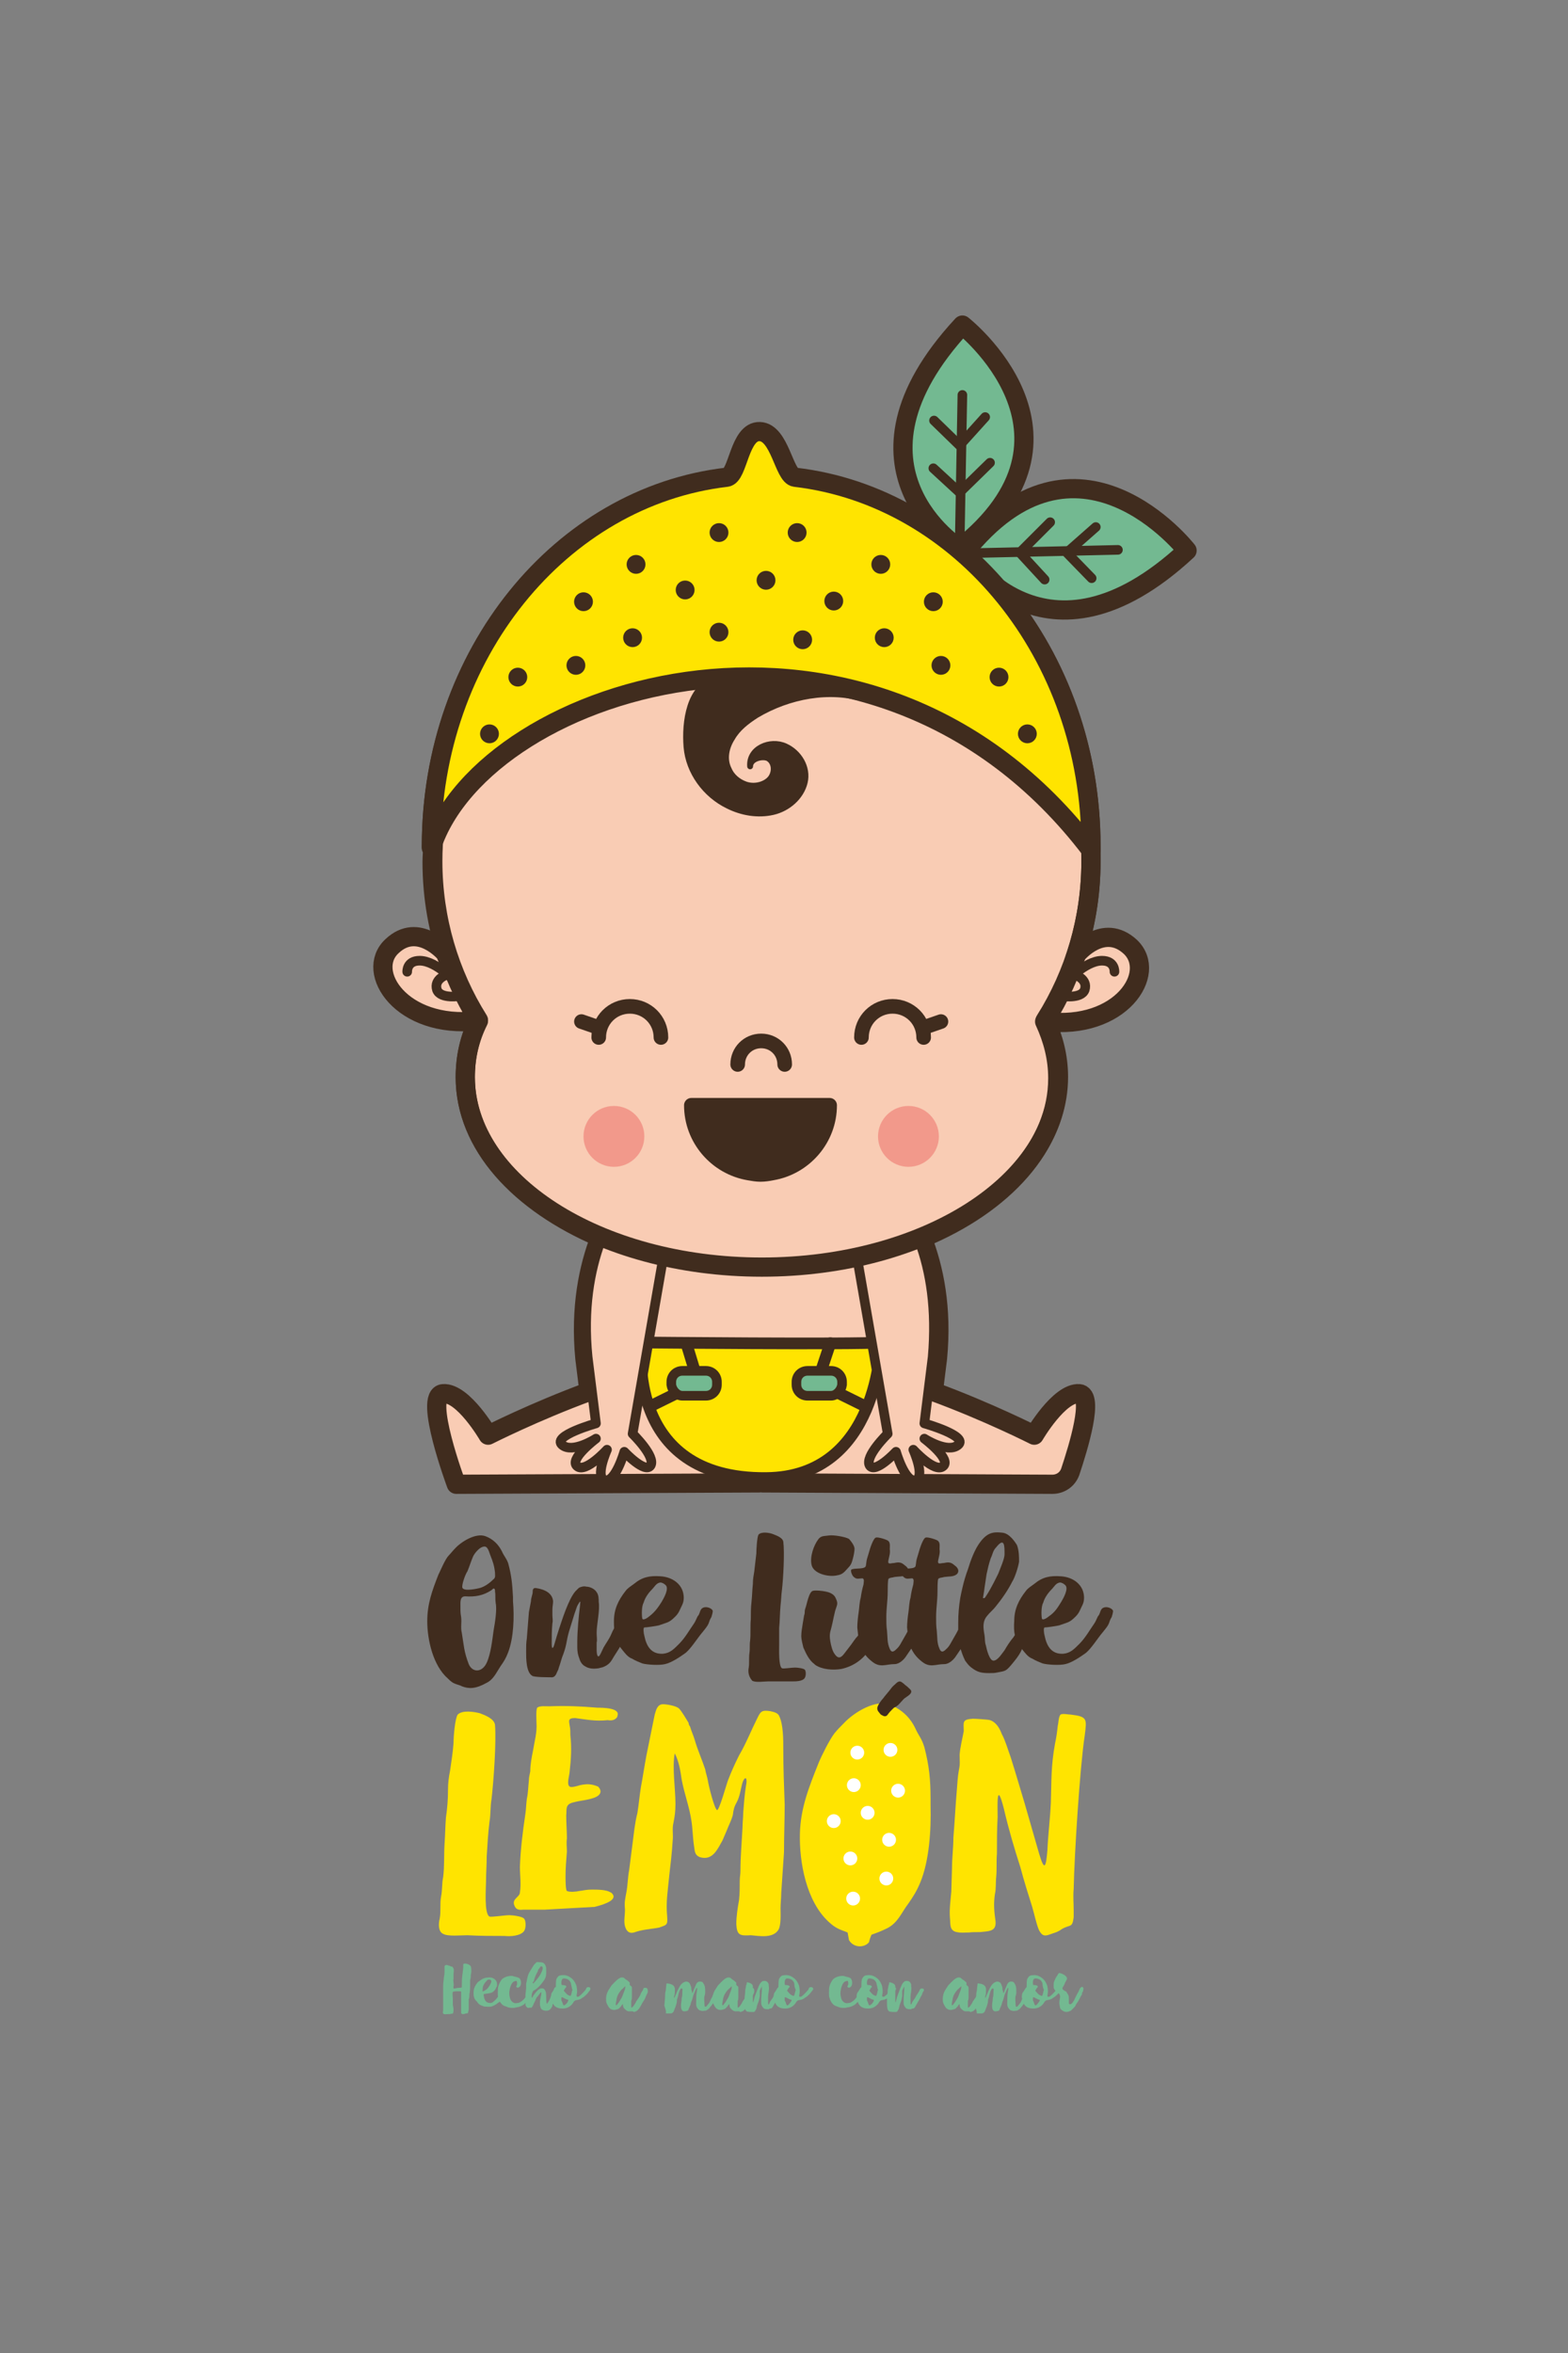 <?xml version="1.0" encoding="utf-8"?>
<!-- Generator: Adobe Illustrator 22.0.0, SVG Export Plug-In . SVG Version: 6.00 Build 0)  -->
<svg version="1.1" id="Capa_1" xmlns="http://www.w3.org/2000/svg" xmlns:xlink="http://www.w3.org/1999/xlink" x="0px" y="0px"
	 viewBox="0 0 226.8 340.2" style="enable-background:new 0 0 226.8 340.2;" xml:space="preserve">
<rect x="0" y="0" width="226.8" height="340.2" fill="#808080" stroke="none"/>
<style type="text/css">
	.st0{fill:#F9CCB4;stroke:#402C1E;stroke-width:2.779;stroke-linecap:round;stroke-linejoin:round;stroke-miterlimit:10;}
	.st1{fill:none;stroke:#402C1E;stroke-width:1.389;stroke-linecap:round;stroke-linejoin:round;stroke-miterlimit:10;}
	.st2{fill:#73B991;stroke:#402C1E;stroke-width:2.779;stroke-linecap:round;stroke-linejoin:round;stroke-miterlimit:10;}
	.st3{fill:#FFE400;stroke:#402C1E;stroke-width:1.691;stroke-linecap:round;stroke-linejoin:round;stroke-miterlimit:10;}
	.st4{fill:none;stroke:#402C1E;stroke-width:1.691;stroke-linecap:round;stroke-linejoin:round;stroke-miterlimit:10;}
	.st5{fill:#73B991;stroke:#402C1E;stroke-width:1.389;stroke-linecap:round;stroke-linejoin:round;stroke-miterlimit:10;}
	.st6{fill:#F9CCB4;stroke:#402C1E;stroke-width:1.389;stroke-linecap:round;stroke-linejoin:round;stroke-miterlimit:10;}
	.st7{fill:none;stroke:#402C1E;stroke-width:2.779;stroke-linecap:round;stroke-linejoin:round;stroke-miterlimit:10;}
	.st8{fill:#402C1E;stroke:#402C1E;stroke-width:0.847;stroke-linecap:round;stroke-linejoin:round;stroke-miterlimit:10;}
	.st9{fill:#FFE400;stroke:#402C1E;stroke-width:2.779;stroke-linecap:round;stroke-linejoin:round;stroke-miterlimit:10;}
	.st10{fill:#F2998B;}
	.st11{fill:none;stroke:#402C1E;stroke-width:2.114;stroke-linecap:round;stroke-linejoin:round;stroke-miterlimit:10;}
	.st12{fill:#402C1E;stroke:#402C1E;stroke-width:1.327;stroke-linecap:round;stroke-linejoin:round;stroke-miterlimit:10;}
	.st13{fill:#73B991;}
	.st14{fill:#402C1E;}
	.st15{fill:#FFE400;}
	.st16{fill:#FFFFFF;}
	.st17{fill:#402C1E;stroke:#402C1E;stroke-width:2.114;stroke-linecap:round;stroke-linejoin:round;stroke-miterlimit:10;}
</style>
<g>
	<path id="XMLID_16512_" class="st0" d="M139.4,80c0,0,0.1,0.1,0.2,0.3c-6.9-6.1-15.4-10.1-24.6-11.2c-1.6-0.2-2.2-6.5-5.1-6.6
		c-3-0.1-3.1,6.4-4.8,6.6c-24,2.8-42.7,25.6-42.7,53.3c0,0.1,0,0.1,0,0.2c0.1-0.2,0.1-0.3,0.2-0.5c0,0.8-0.1,1.7-0.1,2.5
		c0,5.2,0.9,10.2,2.6,14.8l-0.7-1.6c0,0-3.9-4.6-7.7-1c-4,3.7,1.4,12,12.3,10.8l-0.8-1.7c0.3,0.6,0.7,1.1,1,1.7
		c-1.3,2.6-1.9,5.3-1.9,8.2c0,9.7,7.8,18.1,19.5,23.1c-1.7,4.4-2.9,10.2-2.2,17.5l0.6,4.8c-7.9,2.9-14.6,6.3-14.6,6.3
		s-3.6-6.2-6.5-6c-2.9,0.2,1.9,13.1,1.9,13.1l43.8-0.2c0,0,0.1-0.2,0.1-0.6c0.1,0,0.2,0,0.3,0c0.1,0.3,0.1,0.6,0.1,0.6l41.9,0.2
		c1.2,0,2.2-0.7,2.6-1.8c1.2-3.6,3.5-11.1,1.3-11.3c-2.9-0.2-6.5,6-6.5,6s-6.7-3.4-14.6-6.3l0.6-4.8c0.7-7.3-0.5-13-2.2-17.4
		c11.8-4.9,19.6-13.4,19.6-23.1c0-2.9-0.7-5.6-1.9-8.2c0.2-0.3,0.3-0.5,0.5-0.8l-0.4,0.8c10.9,1.3,16.3-7,12.3-10.8
		c-3.9-3.6-7.7,1-7.7,1l-0.3,0.6c1.5-4.4,2.3-9.1,2.3-13.9c0-0.5,0-1.1,0-1.6c0,0,0,0,0,0c0-0.2,0-0.4,0-0.6
		c0-14.6-5.2-27.8-13.6-37.5L139.4,80z"/>
	<path id="XMLID_16510_" class="st0" d="M92.7,197.3c0,0.4,0,0.8,0.1,1.2c-0.1,0-0.2,0.1-0.3,0.1L92.7,197.3z"/>
	<path id="XMLID_16509_" class="st0" d="M127,198.3c0.1-0.7,0.2-1.4,0.3-2l0.4,2.2C127.4,198.5,127.2,198.4,127,198.3z"/>
	<g id="XMLID_16505_">
		<path id="XMLID_16507_" class="st1" d="M110.4,214.2l41.9,0.2c1.2,0,2.2-0.7,2.6-1.8c1.2-3.6,3.5-11.1,1.3-11.3
			c-2.9-0.2-6.5,6-6.5,6s-21.3-10.8-32.5-10.5C105.9,197,110.4,214.2,110.4,214.2z"/>
		<path id="XMLID_16506_" class="st1" d="M109.8,214.2L66,214.5c0,0-4.8-12.9-1.9-13.1c2.9-0.2,6.5,6,6.5,6s21.3-10.8,32.5-10.5
			C114.3,197,109.8,214.2,109.8,214.2z"/>
	</g>
	<path id="XMLID_16504_" class="st1" d="M110.1,197.6"/>
	<g id="XMLID_16489_">
		<g id="XMLID_16497_">
			<path id="XMLID_16503_" class="st2" d="M139.4,80c0,0,11.7,18.7,32.3-0.4C171.7,79.6,155.8,59.2,139.4,80z"/>
			<g id="XMLID_16498_">
				<line id="XMLID_16502_" class="st1" x1="139.4" y1="80" x2="161.7" y2="79.5"/>
				<g id="XMLID_16500_">
					<polyline id="XMLID_16501_" class="st1" points="158.5,76.2 154.3,79.9 157.9,83.6 					"/>
				</g>
				<polyline id="XMLID_16499_" class="st1" points="151.9,75.5 147.5,79.9 151.1,83.8 				"/>
			</g>
		</g>
		<g id="XMLID_16490_">
			<path id="XMLID_16496_" class="st2" d="M138.8,79.3c0,0-18.7-11.7,0.4-32.3C139.2,47,159.5,62.9,138.8,79.3z"/>
			<g id="XMLID_16491_">
				<line id="XMLID_16495_" class="st1" x1="138.8" y1="79.3" x2="139.2" y2="57.1"/>
				<g id="XMLID_16493_">
					<polyline id="XMLID_16494_" class="st1" points="142.5,60.3 138.8,64.4 135.1,60.8 					"/>
				</g>
				<polyline id="XMLID_16492_" class="st1" points="143.2,66.9 138.8,71.2 135,67.7 				"/>
			</g>
		</g>
	</g>
	<g id="XMLID_16478_">
		<g id="XMLID_16486_">
			<g id="XMLID_16487_">
				<path id="XMLID_16488_" class="st3" d="M92.8,194.1c0,0,30.9,0.3,34.6,0c0,0-0.2,19.5-16.6,19.6
					C90.2,213.9,92.8,194.1,92.8,194.1z"/>
			</g>
		</g>
		<g id="XMLID_16484_">
			<polyline id="XMLID_16485_" class="st1" points="99.3,194.3 101,199.9 94.3,203.2 			"/>
		</g>
		<g id="XMLID_16482_">
			<polyline id="XMLID_16483_" class="st4" points="99.3,194.3 101,199.9 94.3,203.2 			"/>
		</g>
		<polyline id="XMLID_16481_" class="st4" points="120.1,194.2 118.2,199.9 124.9,203.2 		"/>
		<path id="XMLID_16480_" class="st5" d="M120.2,201.8h-3.4c-0.9,0-1.6-0.7-1.6-1.6v-0.4c0-0.9,0.7-1.6,1.6-1.6h3.4
			c0.9,0,1.6,0.7,1.6,1.6v0.4C121.7,201,121,201.8,120.2,201.8z"/>
		<path id="XMLID_16479_" class="st5" d="M98.7,201.8h3.4c0.9,0,1.6-0.7,1.6-1.6v-0.4c0-0.9-0.7-1.6-1.6-1.6h-3.4
			c-0.9,0-1.6,0.7-1.6,1.6v0.4C97.2,201,97.9,201.8,98.7,201.8z"/>
	</g>
	<g id="XMLID_16473_">
		<g id="XMLID_16476_">
			<path id="XMLID_16477_" class="st6" d="M133,179.5c1.6,4.3,2.5,9.8,1.9,16.7l-1.2,9.6c0,0,6.4,1.8,4.9,3.1
				c-1.5,1.3-4.9-0.9-4.9-0.9s4,3,2.7,4c-1.2,1-4.3-2.4-4.3-2.4s1.8,4,0.3,4.4c-1.5,0.4-2.8-4.1-2.8-4.1s-3,3.2-3.8,2
				c-0.8-1.3,2.6-4.6,2.6-4.6l-4.4-25.3"/>
		</g>
		<g id="XMLID_16474_">
			<path id="XMLID_16475_" class="st6" d="M86.9,179.4c-1.6,4.3-2.6,9.9-1.9,16.8l1.2,9.6c0,0-6.4,1.8-4.9,3.1
				c1.5,1.3,4.9-0.9,4.9-0.9s-4,3-2.7,4c1.2,1,4.3-2.4,4.3-2.4s-1.8,4-0.3,4.4c1.5,0.4,2.8-4.1,2.8-4.1s3,3.2,3.8,2
				c0.8-1.3-2.6-4.6-2.6-4.6l4.4-25.3"/>
		</g>
	</g>
	<path id="XMLID_16472_" class="st7" d="M157.8,124.5c0-24.9-21.3-45.2-47.6-45.2s-47.6,20.2-47.6,45.2c0,8.4,2.4,16.3,6.6,23
		c-1.3,2.6-1.9,5.3-1.9,8.2c0,15.2,19.2,27.5,42.9,27.5s42.9-12.3,42.9-27.5c0-2.9-0.7-5.6-1.9-8.2
		C155.4,140.8,157.8,132.9,157.8,124.5z"/>
	<path id="XMLID_16471_" class="st8" d="M103.4,98.3c-3.7,0.9-4.4,6.1-4.1,9.7s2.7,6.9,6,8.5c2,1,4.3,1.4,6.5,0.9s4.1-2.2,4.6-4.3
		s-0.8-4.3-2.8-5.2c-2.2-1-5.3,0.3-5.1,2.9c0-1.2,2-1.6,2.7-1.1c1,0.7,0.9,2.3,0,3.1s-2.3,1-3.4,0.6c-1.1-0.4-2-1.2-2.4-2.2
		c-0.7-1.4-0.4-3.1,0.5-4.5c0.8-1.4,2.1-2.4,3.5-3.3c4.7-2.8,10.6-3.9,15.7-2.3C125.2,101.2,119.2,94.4,103.4,98.3z"/>
	<g id="XMLID_16469_">
		<path id="XMLID_16470_" class="st9" d="M157.8,122.9c0-0.2,0-0.4,0-0.6c0-27.7-18.8-50.5-42.8-53.3c-1.6-0.2-2.2-6.5-5.1-6.6
			c-3-0.1-3.1,6.4-4.8,6.6c-24,2.8-42.7,25.6-42.7,53.3c0,0.1,0,0.1,0,0.2C70.1,98.9,126.2,81.4,157.8,122.9z"/>
	</g>
	<g id="XMLID_16466_">
		<path id="XMLID_16468_" class="st1" d="M58.9,140.5c0,0-0.1-1.6,1.8-1.6c2.5,0,5.4,3.3,5.4,3.3"/>
		<path id="XMLID_16467_" class="st1" d="M64.7,140.9c0,0-2,0.6-1.5,2.2c0.5,1.4,3.4,0.9,3.4,0.9"/>
	</g>
	<g id="XMLID_16463_">
		<path id="XMLID_16465_" class="st1" d="M161.2,140.5c0,0,0.1-1.6-1.8-1.6c-2.5,0-5.4,3.3-5.4,3.3"/>
		<path id="XMLID_16464_" class="st1" d="M155.4,140.9c0,0,2,0.6,1.5,2.2c-0.5,1.4-3.4,0.9-3.4,0.9"/>
	</g>
	<g id="XMLID_16460_">
		<circle id="XMLID_16462_" class="st10" cx="131.4" cy="164.3" r="4.4"/>
		<circle id="XMLID_16461_" class="st10" cx="88.8" cy="164.3" r="4.4"/>
	</g>
	<path id="XMLID_16459_" class="st11" d="M86.6,150c0-2.5,2-4.5,4.5-4.5s4.5,2,4.5,4.5"/>
	<g id="XMLID_16457_">
		<line id="XMLID_16458_" class="st11" x1="86.7" y1="148.6" x2="84.1" y2="147.7"/>
	</g>
	<path id="XMLID_16456_" class="st11" d="M133.6,150c0-2.5-2-4.5-4.5-4.5c-2.5,0-4.5,2-4.5,4.5"/>
	<g id="XMLID_16454_">
		<line id="XMLID_16455_" class="st11" x1="133.5" y1="148.6" x2="136.1" y2="147.7"/>
	</g>
	<path id="XMLID_16453_" class="st11" d="M106.7,153.9c0-1.9,1.5-3.4,3.4-3.4s3.4,1.5,3.4,3.4"/>
	<g>
		<circle id="XMLID_16452_" class="st12" cx="110.8" cy="83.9" r="0.7"/>
		<g id="XMLID_16442_">
			<circle id="XMLID_16451_" class="st12" cx="115.3" cy="77" r="0.7"/>
			<circle id="XMLID_16450_" class="st12" cx="120.6" cy="86.9" r="0.7"/>
			<circle id="XMLID_16449_" class="st12" cx="116.1" cy="92.5" r="0.7"/>
			<circle id="XMLID_16448_" class="st12" cx="127.4" cy="81.6" r="0.7"/>
			<circle id="XMLID_16447_" class="st12" cx="135" cy="87" r="0.7"/>
			<circle id="XMLID_16446_" class="st12" cx="136.1" cy="96.2" r="0.7"/>
			<circle id="XMLID_16445_" class="st12" cx="144.5" cy="97.9" r="0.7"/>
			<circle id="XMLID_16444_" class="st12" cx="148.6" cy="106.1" r="0.7"/>
			<circle id="XMLID_16443_" class="st12" cx="127.9" cy="92.2" r="0.7"/>
		</g>
		<g id="XMLID_16390_">
			<circle id="XMLID_16441_" class="st12" cx="104" cy="77" r="0.7"/>
			<circle id="XMLID_16440_" class="st12" cx="99.1" cy="85.3" r="0.7"/>
			<circle id="XMLID_16404_" class="st12" cx="104" cy="91.4" r="0.7"/>
			<circle id="XMLID_16402_" class="st12" cx="92" cy="81.6" r="0.7"/>
			<circle id="XMLID_16395_" class="st12" cx="84.4" cy="87" r="0.7"/>
			<circle id="XMLID_16394_" class="st12" cx="83.3" cy="96.2" r="0.7"/>
			<circle id="XMLID_16393_" class="st12" cx="74.9" cy="97.9" r="0.7"/>
			<circle id="XMLID_16392_" class="st12" cx="70.8" cy="106.1" r="0.7"/>
			<circle id="XMLID_16391_" class="st12" cx="91.5" cy="92.2" r="0.7"/>
		</g>
	</g>
	<g>
		<g>
			<path class="st13" d="M66.7,291c0-0.1,0-0.3,0-0.5c0-0.2,0-0.5,0-0.7c0-0.3,0-0.6,0-1c0-0.1,0-0.7,0-0.8c0-0.1-0.1-0.1-0.2-0.1
				c-0.1,0-0.3,0-0.4,0c-0.1,0-0.5,0-0.6,0.1c-0.1,0.1,0,0.8,0,1l0,0.8c0,0.2,0.1,0.5,0.1,0.7c0,0.1,0,0.5-0.1,0.6
				c-0.1,0.1-0.2,0-0.4,0.1c-0.1,0-0.1,0-0.3,0c-0.2,0-0.6,0.1-0.7-0.1c-0.1-0.1,0-0.3,0-0.5c0-0.2,0-0.4,0-0.6c0-0.3,0-0.6,0-1
				c0-0.3,0-0.5,0-0.8c0-0.4,0-0.8,0-1.1c0-0.5,0.1-0.8,0.1-1.2c0.1-0.4,0.1-0.7,0.1-1.1c0-0.4-0.1-0.7,0.3-0.7
				c0.2,0,0.2,0.1,0.4,0.1l0.2,0.1c0.2,0.1,0.2-0.1,0.4,0.3c0.1,0.3,0,0.5,0,0.9c0,0.2,0,0.3,0,0.6c-0.1,0.4,0.1,0.7,0,1.1
				c0,0.1-0.1,0.3,0.1,0.3c0.2,0,0.4-0.1,0.7-0.1h0c0.1,0,0.4,0,0.4-0.1l0,0c0-0.1,0-0.2,0-0.3c0-0.5,0-1,0.1-1.6l0.1-0.9
				c0-0.1,0-0.3,0-0.4c0-0.2,0.1-0.2,0.3-0.2c0.3,0,0.7,0.2,0.8,0.4c0.1,0.3,0.1,0.9,0,1.2c0,0.3,0,0.5-0.1,0.8c0,0.2,0,0.4,0,0.6
				c0,0.5,0,1-0.1,1.4c0,0.3,0,0.5-0.1,0.8c0,0.2,0,0.4,0,0.6c0,0.2,0,0.3,0,0.5c0,0.1,0,0.2,0,0.3c0,0.1-0.1,0.4-0.1,0.5
				c0,0.1-0.2,0.1-0.3,0.1C67.2,291.2,66.7,291.3,66.7,291z"/>
			<path class="st13" d="M68.5,288.1c0-0.6,0.2-1,0.6-1.5c0.1-0.1,0.3-0.2,0.4-0.3c0.4-0.3,0.8-0.4,1.3-0.4c0.6,0,1.1,0.4,1.1,1
				c0,0.2,0,0.3-0.1,0.4c-0.1,0.2-0.1,0.3-0.3,0.5c-0.3,0.3-0.3,0.3-0.8,0.4c-0.1,0-0.6,0.1-0.7,0.1c-0.1,0,0,0.3,0,0.4
				c0.1,0.5,0.3,0.9,0.9,0.9c0.3,0,0.5-0.2,0.8-0.5c0.3-0.3,0.5-0.7,0.7-1c0.1-0.1,0.1-0.2,0.2-0.3c0.1-0.1,0.1-0.2,0.2-0.3
				c0.1-0.2,0.5-0.1,0.6,0.1c0,0.1,0,0.2-0.1,0.3c-0.1,0.1-0.1,0.2-0.1,0.3c-0.1,0.2-0.2,0.3-0.3,0.4c-0.2,0.3-0.6,0.9-0.9,1
				c-0.2,0.2-0.6,0.4-0.9,0.5c-0.3,0.1-0.9,0-1.1,0c-0.2-0.1-0.3-0.1-0.5-0.2c-0.2-0.1-0.4-0.3-0.5-0.5
				C68.5,289,68.5,288.5,68.5,288.1z M70.8,287.1c0.1-0.2,0.4-0.6,0.2-0.8c-0.1-0.1-0.2-0.1-0.3-0.1c-0.2,0-0.3,0.2-0.4,0.3
				c-0.2,0.2-0.3,0.4-0.4,0.6c-0.1,0.2-0.1,0.6-0.1,0.8c0,0.1,0.3-0.1,0.3-0.1C70.5,287.6,70.6,287.4,70.8,287.1z"/>
			<path class="st13" d="M76.7,287.6c0.1-0.2,0.2-0.4,0.4-0.3c0.2,0.1,0.2,0.2,0.1,0.3c-0.1,0.2-0.1,0.3-0.2,0.5
				c-0.1,0.2-0.1,0.4-0.3,0.6c-0.2,0.4-0.3,0.5-0.6,0.8c-0.1,0.1-0.2,0.2-0.3,0.3c-0.3,0.2-0.5,0.3-0.9,0.4c-0.2,0-0.4,0.1-0.6,0.1
				h-0.1c-0.4,0-0.6,0-1-0.2c-0.1,0-0.2-0.1-0.3-0.1c-0.4-0.2-0.7-0.7-0.8-1.1c-0.1-0.2-0.1-0.5-0.1-0.7c0-0.4,0-0.8,0.1-1.1
				c0.1-0.3,0.2-0.5,0.4-0.8c0.3-0.5,1.3-0.7,1.7-0.6c0.2,0.1,0.4,0.1,0.7,0.2c0.3,0.1,0.3,0.2,0.4,0.4c0.1,0.3,0.1,0.8-0.2,1
				c-0.1,0.1-0.3,0.1-0.4,0c-0.1-0.1,0.1-0.3,0.1-0.4c0-0.1,0-0.5-0.1-0.5c-0.2,0-0.5,0.1-0.6,0.3c-0.2,0.2-0.4,0.9-0.4,1.1
				c-0.1,0.3,0,1.1,0.2,1.4c0.2,0.3,0.5,0.5,0.9,0.4c0.3,0,0.4-0.1,0.7-0.3c0.4-0.3,0.6-0.7,0.9-1C76.5,288.1,76.6,287.9,76.7,287.6
				z"/>
			<path class="st13" d="M80.6,288.6c0,0.1-0.1,0.3-0.2,0.4c-0.1,0.2-0.2,0.3-0.3,0.5c-0.1,0.2-0.2,0.3-0.2,0.5
				c-0.2,0.5-0.5,0.8-1.1,0.7c-0.5-0.1-0.6-0.3-0.7-0.8c0-0.2,0-0.3,0-0.5c0-0.3,0.2-0.9,0.2-1.2c0.1-0.5-0.4,0.3-0.5,0.4
				c-0.2,0.2-0.3,0.4-0.4,0.7l-0.2,0.4c-0.1,0.2-0.1,0.3-0.2,0.4c-0.1,0.3-0.2,0.1-0.5,0.2c-0.2,0-0.2,0-0.3-0.1
				c-0.1-0.1-0.2-0.2-0.2-0.4c0-0.2,0-0.3,0-0.5c0-0.3,0-0.5,0-0.8c0-0.2,0.1-0.9,0.1-1c0-0.3,0-0.4,0-0.7c0.1-0.3,0.1-0.6,0.2-0.9
				c0.1-0.6,0.5-1.1,0.8-1.6c0.1-0.2,0.2-0.3,0.4-0.5c0.2-0.2,0.3-0.1,0.5-0.1c0.3,0,0.6,0,0.8,0.3c0.1,0.1,0.2,0.4,0.2,0.6
				c0,0.4,0.1,1.2-0.3,1.7c-0.4,0.6-1,1.3-1.7,1.6c-0.1,0-0.1,0.5-0.1,0.8c0,0.3,0.2,0,0.2-0.1c0.2-0.3,0.7-1,1.1-1.1
				c0.4-0.1,0.6,0.1,0.7,0.4c0.1,0.2,0.1,0.5,0.1,0.7c0,0.1,0,1,0.1,1.1c0.1,0,0.2-0.3,0.3-0.4c0.1-0.2,0.2-0.4,0.3-0.7
				c0.1-0.3,0.3-0.5,0.4-0.9c0-0.1,0.1-0.4,0.3-0.4h0l0,0c0.2,0,0.1,0.1,0.2,0.3C80.8,287.9,80.7,288.4,80.6,288.6z M77.1,286.7
				c0,0.1,0.1,0.1,0.1,0c0.3-0.3,0.8-0.9,1-1.3c0.1-0.2,0.3-0.6,0.3-0.8c0-0.1,0-0.3-0.2-0.3c-0.2,0-0.2,0.2-0.3,0.3
				c-0.1,0.1-0.2,0.2-0.2,0.4c-0.3,0.5-0.5,1-0.6,1.5C77.1,286.5,77,286.6,77.1,286.7z"/>
			<path class="st13" d="M85.3,287.8c-0.1,0.1-0.3,0.4-0.4,0.5c-0.1,0.1-0.4,0.4-0.6,0.5c-0.4,0.3-0.5,0.3-1,0.4
				c-0.1,0-0.2,0.1-0.3,0.2c-0.3,0.6-0.9,1-1.6,1c-0.5,0-0.9-0.1-1.2-0.4c-0.3-0.3-0.4-0.8-0.5-1.2c0-0.2,0-0.6,0.2-0.8
				c0.1-0.1,0.1-0.2,0.2-0.3c0.1-0.2,0.1-0.2,0.2-0.3c0.1-0.1,0.1-0.1,0.1-0.2l0-0.2c0-0.2,0-0.7,0.1-0.9c0.1-0.2,0.3-0.5,0.6-0.5
				c0.5-0.1,1,0,1.4,0.3c0.5,0.3,0.8,0.9,0.9,1.3c0.1,0.6,0.1,0.8,0,1.3c0,0.1,0,0.2,0.1,0.2c0.1,0,0.2,0,0.3-0.1
				c0.3-0.2,0.7-0.7,0.9-0.9c0.1-0.2,0.1-0.4,0.4-0.4c0.2,0,0.3,0.1,0.3,0.2C85.4,287.5,85.4,287.7,85.3,287.8z M82.6,286.9
				c0-0.2-0.1-0.4-0.3-0.6c-0.2-0.2-0.9-0.4-1-0.1c-0.1,0.2-0.1,0.3-0.1,0.5c0,0.1,0,0.3,0.1,0.3c0.1,0,0.7,0,0.6,0.3
				c0,0-0.1,0.1-0.1,0.1c-0.1,0.1-0.1,0.2-0.2,0.3c-0.1,0.1,0,0.2,0.1,0.3c0.2,0.2,0.3,0.4,0.6,0.5c0.1,0.1,0.3,0.1,0.3-0.1
				c0.1-0.2,0.1-0.5,0.2-0.7C82.7,287.5,82.7,287.2,82.6,286.9z M82.2,289.2c0-0.1-0.1-0.1-0.2-0.1c-0.2-0.1-0.4-0.2-0.6-0.3
				c-0.2-0.1-0.2,0-0.2,0.2c0,0.2,0,0.3,0.1,0.4l0.1,0.3c0.1,0.3,0.2,0.3,0.4,0.1C82,289.7,82.2,289.3,82.2,289.2z"/>
			<path class="st13" d="M91.4,290.8c-0.2,0-0.3,0-0.4,0c-0.3,0-0.5-0.2-0.7-0.4c-0.2-0.2-0.2-0.5-0.2-0.6c-0.1-0.1-0.3,0.4-0.4,0.4
				c-0.2,0.3-0.4,0.3-0.8,0.4c-0.2,0-0.3,0-0.5-0.1c-0.3-0.1-0.6-0.7-0.7-1c-0.1-0.7,0-1.3,0.4-1.9c0.1-0.1,0.1-0.2,0.2-0.3
				c0.1-0.2,0.2-0.3,0.3-0.4c0.3-0.3,0.8-0.9,1.3-1c0.1,0,0.3,0,0.4,0.1c0.1,0.1,0.2,0.2,0.4,0.3c0.1,0.1,0.4,0.3,0.4,0.4
				c0,0.2-0.1,0.2,0.1,0.4c0.2,0.1,0.2,0.2,0.2,0.4c0,0.2,0,0.4,0,0.6c0,0.2,0,0.4,0,0.6c0,0.2,0,0.4-0.1,0.6c0,0.2,0,0.8,0,0.9
				c0.1,0.3,0.7-0.7,0.7-0.8c0.2-0.3,0.6-0.8,0.7-1.2c0.1-0.2,0.2-0.3,0.3-0.5c0.1-0.2,0-0.3,0.3-0.3c0.3,0,0.4,0.1,0.4,0.5v0
				c0,0.3-0.2,0.5-0.3,0.8c-0.1,0.3-0.3,0.6-0.5,0.9c-0.2,0.4-0.5,1-0.9,1.2c-0.1,0-0.2,0.1-0.3,0.1
				C91.5,290.8,91.6,290.8,91.4,290.8z M90.1,287.5c-0.3,0.2-0.7,0.8-0.8,1.1c0,0.1-0.1,0.2-0.1,0.4c0,0.1-0.3,1.1,0,0.9
				c0.1-0.1,0.4-0.5,0.5-0.7c0.2-0.3,0.3-0.5,0.4-0.8c0.1-0.3,0.2-0.5,0.3-0.8c0,0,0.1-0.5,0-0.4l0,0l0,0L90.1,287.5z"/>
			<path class="st13" d="M96.1,290c0-0.3,0.1-1,0.1-1.3c0-0.3,0-0.6,0.1-0.9c0-0.2,0.1-0.9,0.1-1c0.1-0.1,0.2,0,0.3,0
				c0.3,0,0.7,0.2,0.8,0.4c0.2,0.3,0.1,0.7,0.1,1c0,0.1,0,0.2-0.1,0.4c0,0.1,0,0.1,0,0.3c0.1-0.1,0.2-0.5,0.3-0.6
				c0-0.1,0.1-0.2,0.1-0.3c0.1-0.2,0.2-0.4,0.3-0.6c0.2-0.4,0.5-0.8,1-0.9c0.5,0,0.6,0.3,0.7,0.6c0.1,0.2,0.1,0.3,0.1,0.5
				c0,0.2,0.1,0.2,0.1,0.4c0,0.4,0.2-0.1,0.2-0.2c0.1-0.2,0.2-0.5,0.3-0.7c0.1-0.3,0.3-0.6,0.6-0.6c0.2,0,0.4,0,0.5,0.2
				c0.3,0.4,0.3,0.8,0.3,1.2c0,0.3,0,0.4-0.1,0.7c-0.1,0.4,0,0.8,0,1.2c0,0.6,0.3,0.3,0.5,0c0.2-0.2,0.3-0.4,0.4-0.7
				c0.1-0.2,0.2-0.3,0.3-0.6c0.1-0.1,0.3-0.7,0.4-0.8c0.1,0,0.2-0.2,0.2-0.1c0.1,0.1,0.1,0.2,0.1,0.3c0,0.2-0.4,1.3-0.5,1.5
				c-0.2,0.3-0.4,0.6-0.6,0.8c-0.1,0.2-0.4,0.4-0.6,0.5c-0.2,0-0.6,0.1-0.7,0c-0.2,0-0.3-0.1-0.4-0.2c-0.4-0.4-0.3-0.8-0.3-1.2
				c0-0.5,0-0.9,0.1-1.4c0-0.1,0.1-0.4,0-0.5c-0.1,0-0.3,0.6-0.4,0.8c-0.2,0.4-0.2,0.8-0.4,1.2c-0.1,0.2-0.1,0.5-0.2,0.6
				c-0.1,0.3-0.1,0.2-0.2,0.5c-0.1,0.3-0.2,0.2-0.5,0.3c-0.2,0-0.3,0-0.4-0.1c-0.2-0.2-0.2-0.5-0.2-0.8c0-0.3,0.1-0.6,0.1-1
				c0.1-0.3,0.1-0.7,0.1-1c0-0.1,0.1-0.4-0.1-0.4c-0.1,0-0.1,0-0.1,0c-0.3,0.3-0.4,1.1-0.5,1.4c-0.1,0.2-0.1,0.3-0.1,0.5
				c0,0.2-0.2,0.8-0.3,1c-0.1,0.3-0.2,0.7-0.6,0.7c-0.2,0-0.5,0-0.7,0C96.4,290.8,96.2,290.3,96.1,290z"/>
			<path class="st13" d="M106.8,290.8c-0.2,0-0.3,0-0.4,0c-0.3,0-0.5-0.2-0.7-0.4c-0.2-0.2-0.2-0.5-0.2-0.6
				c-0.1-0.1-0.3,0.4-0.4,0.4c-0.2,0.3-0.4,0.3-0.8,0.4c-0.2,0-0.3,0-0.5-0.1c-0.3-0.1-0.6-0.7-0.7-1c-0.1-0.7,0-1.3,0.4-1.9
				c0.1-0.1,0.1-0.2,0.2-0.3c0.1-0.2,0.2-0.3,0.3-0.4c0.3-0.3,0.8-0.9,1.3-1c0.1,0,0.3,0,0.4,0.1c0.1,0.1,0.2,0.2,0.4,0.3
				c0.1,0.1,0.4,0.3,0.4,0.4c0,0.2-0.1,0.2,0.1,0.4c0.2,0.1,0.2,0.2,0.2,0.4c0,0.2,0,0.4,0,0.6c0,0.2,0,0.4,0,0.6
				c0,0.2,0,0.4-0.1,0.6c0,0.2,0,0.8,0,0.9c0.1,0.3,0.7-0.7,0.7-0.8c0.2-0.3,0.6-0.8,0.7-1.2c0.1-0.2,0.2-0.3,0.3-0.5
				c0.1-0.2,0-0.3,0.3-0.3c0.3,0,0.4,0.1,0.4,0.5v0c0,0.3-0.2,0.5-0.3,0.8c-0.1,0.3-0.3,0.6-0.5,0.9c-0.2,0.4-0.5,1-0.9,1.2
				c-0.1,0-0.2,0.1-0.3,0.1C106.9,290.8,107,290.8,106.8,290.8z M105.5,287.5c-0.3,0.2-0.7,0.8-0.8,1.1c0,0.1-0.1,0.2-0.1,0.4
				c0,0.1-0.3,1.1,0,0.9c0.1-0.1,0.4-0.5,0.5-0.7c0.2-0.3,0.3-0.5,0.4-0.8c0.1-0.3,0.2-0.5,0.3-0.8c0,0,0.1-0.5,0-0.4l0,0l0,0
				L105.5,287.5z"/>
			<path class="st13" d="M109.9,288.6c-0.1,0.5-0.1,0.6-0.3,1.1c-0.1,0.2-0.1,0.4-0.2,0.7c0,0,0,0.1-0.1,0.2
				c-0.1,0.2-0.1,0.3-0.4,0.3c-0.1,0-0.8,0-0.9-0.1c-0.3-0.2-0.3-0.8-0.3-1.2c0-0.2,0-0.4,0-0.6c0-0.4,0.1-0.8,0.1-1.3l0.1-0.5
				c0-0.1,0-0.2,0.1-0.3c0-0.1,0-0.2,0-0.2c0-0.1,0.1-0.1,0.1-0.1c0.5,0.1,0.8,0.3,0.8,0.6c0,0.1,0,0.3,0,0.4c0,0.1,0,0.2,0,0.3
				c0,0.1,0,0.3,0,0.4c0,0.3,0,0.7,0,1c0,0.3,0.1,0.2,0.1,0c0.1-0.2,0.1-0.5,0.2-0.7c0.2-0.5,0.5-1.5,0.8-1.9
				c0.1-0.1,0.1-0.1,0.2-0.2c0.1-0.1,0.3-0.1,0.4-0.1c0.2,0,0.4,0.1,0.5,0.3c0.1,0.1,0.1,0.3,0.1,0.5c0.1,0.4-0.1,1.1-0.1,1.5
				c0,0.2,0,0.3,0,0.5c0,0.1,0,0.2,0,0.3c0,0,0,0.4,0.1,0.3c0.1-0.1,0.1-0.3,0.2-0.4c0.1-0.2,0.3-0.4,0.4-0.6
				c0.1-0.2,0.2-0.4,0.3-0.5c0.1-0.2,0.2-0.3,0.3-0.5c0-0.1,0.1-0.2,0.2-0.3l0.1,0c0.1,0,0.3,0,0.3,0.1c0.1,0.1,0,0.3-0.1,0.4
				c-0.1,0.2-0.1,0.3-0.2,0.5c-0.1,0.1-0.4,0.8-0.5,0.9c-0.1,0.2-0.3,0.5-0.4,0.7c-0.1,0.2-0.2,0.3-0.4,0.3c-0.1,0-0.1,0-0.2,0.1
				c-0.2,0-0.5,0-0.7-0.1c-0.1-0.1-0.2-0.2-0.3-0.4c-0.1-0.2-0.1-0.3-0.1-0.5c0-0.1,0-0.2,0-0.3c0-0.5,0.1-1.2,0.1-1.8
				c0-0.3,0-0.2-0.1,0c-0.1,0.1-0.1,0.3-0.2,0.4L109.9,288.6z"/>
			<path class="st13" d="M117.5,287.8c-0.1,0.1-0.3,0.4-0.4,0.5c-0.1,0.1-0.4,0.4-0.6,0.5c-0.4,0.3-0.5,0.3-1,0.4
				c-0.1,0-0.2,0.1-0.3,0.2c-0.3,0.6-0.9,1-1.6,1c-0.5,0-0.9-0.1-1.2-0.4c-0.3-0.3-0.4-0.8-0.5-1.2c0-0.2,0-0.6,0.2-0.8
				c0.1-0.1,0.1-0.2,0.2-0.3c0.1-0.2,0.1-0.2,0.2-0.3c0.1-0.1,0.1-0.1,0.1-0.2l0-0.2c0-0.2,0-0.7,0.1-0.9c0.1-0.2,0.3-0.5,0.6-0.5
				c0.5-0.1,1,0,1.4,0.3c0.5,0.3,0.8,0.9,0.9,1.3c0.1,0.6,0.1,0.8,0,1.3c0,0.1,0,0.2,0.1,0.2c0.1,0,0.2,0,0.3-0.1
				c0.3-0.2,0.7-0.7,0.9-0.9c0.1-0.2,0.1-0.4,0.4-0.4c0.2,0,0.3,0.1,0.3,0.2C117.7,287.5,117.6,287.7,117.5,287.8z M114.9,286.9
				c0-0.2-0.1-0.4-0.3-0.6c-0.2-0.2-0.9-0.4-1-0.1c-0.1,0.2-0.1,0.3-0.1,0.5c0,0.1,0,0.3,0.1,0.3c0.1,0,0.7,0,0.6,0.3
				c0,0-0.1,0.1-0.1,0.1c-0.1,0.1-0.1,0.2-0.2,0.3c-0.1,0.1,0,0.2,0.1,0.3c0.2,0.2,0.3,0.4,0.6,0.5c0.1,0.1,0.3,0.1,0.3-0.1
				c0.1-0.2,0.1-0.5,0.2-0.7C115,287.5,114.9,287.2,114.9,286.9z M114.5,289.2c0-0.1-0.1-0.1-0.2-0.1c-0.2-0.1-0.4-0.2-0.6-0.3
				c-0.2-0.1-0.2,0-0.2,0.2c0,0.2,0,0.3,0.1,0.4l0.1,0.3c0.1,0.3,0.2,0.3,0.4,0.1C114.2,289.7,114.5,289.3,114.5,289.2z"/>
			<path class="st13" d="M124.6,287.6c0.1-0.2,0.2-0.4,0.4-0.3c0.2,0.1,0.2,0.2,0.1,0.3c-0.1,0.2-0.1,0.3-0.2,0.5
				c-0.1,0.2-0.1,0.4-0.3,0.6c-0.2,0.4-0.3,0.5-0.6,0.8c-0.1,0.1-0.2,0.2-0.3,0.3c-0.3,0.2-0.5,0.3-0.9,0.4c-0.2,0-0.4,0.1-0.6,0.1
				h-0.1c-0.4,0-0.6,0-1-0.2c-0.1,0-0.2-0.1-0.3-0.1c-0.4-0.2-0.7-0.7-0.8-1.1c-0.1-0.2-0.1-0.5-0.1-0.7c0-0.4,0-0.8,0.1-1.1
				c0.1-0.3,0.2-0.5,0.4-0.8c0.3-0.5,1.3-0.7,1.7-0.6c0.2,0.1,0.4,0.1,0.7,0.2c0.3,0.1,0.3,0.2,0.4,0.4c0.1,0.3,0.1,0.8-0.2,1
				c-0.1,0.1-0.3,0.1-0.4,0c-0.1-0.1,0.1-0.3,0.1-0.4c0-0.1,0-0.5-0.1-0.5c-0.2,0-0.5,0.1-0.6,0.3c-0.2,0.2-0.4,0.9-0.4,1.1
				c-0.1,0.3,0,1.1,0.2,1.4c0.2,0.3,0.5,0.5,0.9,0.4c0.3,0,0.4-0.1,0.7-0.3c0.4-0.3,0.6-0.7,0.9-1
				C124.4,288.1,124.5,287.9,124.6,287.6z"/>
			<path class="st13" d="M129.5,287.8c-0.1,0.1-0.3,0.4-0.4,0.5c-0.1,0.1-0.4,0.4-0.6,0.5c-0.4,0.3-0.5,0.3-1,0.4
				c-0.1,0-0.2,0.1-0.3,0.2c-0.3,0.6-0.9,1-1.6,1c-0.5,0-0.9-0.1-1.2-0.4c-0.3-0.3-0.4-0.8-0.5-1.2c0-0.2,0-0.6,0.2-0.8
				c0.1-0.1,0.1-0.2,0.2-0.3c0.1-0.2,0.1-0.2,0.2-0.3c0.1-0.1,0.1-0.1,0.1-0.2l0-0.2c0-0.2,0-0.7,0.1-0.9c0.1-0.2,0.3-0.5,0.6-0.5
				c0.5-0.1,1,0,1.4,0.3c0.5,0.3,0.8,0.9,0.9,1.3c0.1,0.6,0.1,0.8,0,1.3c0,0.1,0,0.2,0.1,0.2c0.1,0,0.2,0,0.3-0.1
				c0.3-0.2,0.7-0.7,0.9-0.9c0.1-0.2,0.1-0.4,0.4-0.4c0.2,0,0.3,0.1,0.3,0.2C129.6,287.5,129.6,287.7,129.5,287.8z M126.8,286.9
				c0-0.2-0.1-0.4-0.3-0.6c-0.2-0.2-0.9-0.4-1-0.1c-0.1,0.2-0.1,0.3-0.1,0.5c0,0.1,0,0.3,0.1,0.3c0.1,0,0.7,0,0.6,0.3
				c0,0-0.1,0.1-0.1,0.1c-0.1,0.1-0.1,0.2-0.2,0.3c-0.1,0.1,0,0.2,0.1,0.3c0.2,0.2,0.3,0.4,0.6,0.5c0.1,0.1,0.3,0.1,0.3-0.1
				c0.1-0.2,0.1-0.5,0.2-0.7C126.9,287.5,126.9,287.2,126.8,286.9z M126.4,289.2c0-0.1-0.1-0.1-0.2-0.1c-0.2-0.1-0.4-0.2-0.6-0.3
				c-0.2-0.1-0.2,0-0.2,0.2c0,0.2,0,0.3,0.1,0.4l0.1,0.3c0.1,0.3,0.2,0.3,0.4,0.1C126.2,289.7,126.4,289.3,126.4,289.2z"/>
			<path class="st13" d="M130.5,288.6c-0.1,0.5-0.1,0.6-0.3,1.1c-0.1,0.2-0.1,0.4-0.2,0.7c0,0,0,0.1-0.1,0.2
				c-0.1,0.2-0.1,0.3-0.4,0.3c-0.1,0-0.8,0-0.9-0.1c-0.3-0.2-0.3-0.8-0.3-1.2c0-0.2,0-0.4,0-0.6c0-0.4,0.1-0.8,0.1-1.3l0.1-0.5
				c0-0.1,0-0.2,0.1-0.3c0-0.1,0-0.2,0-0.2c0-0.1,0.1-0.1,0.1-0.1c0.5,0.1,0.8,0.3,0.8,0.6c0,0.1,0,0.3,0,0.4c0,0.1,0,0.2,0,0.3
				c0,0.1,0,0.3,0,0.4c0,0.3,0,0.7,0,1c0,0.3,0.1,0.2,0.1,0c0.1-0.2,0.1-0.5,0.2-0.7c0.2-0.5,0.5-1.5,0.8-1.9
				c0.1-0.1,0.1-0.1,0.2-0.2c0.1-0.1,0.3-0.1,0.4-0.1c0.2,0,0.4,0.1,0.5,0.3c0.1,0.1,0.1,0.3,0.1,0.5c0.1,0.4-0.1,1.1-0.1,1.5
				c0,0.2,0,0.3,0,0.5c0,0.1,0,0.2,0,0.3c0,0,0,0.4,0.1,0.3c0.1-0.1,0.1-0.3,0.2-0.4c0.1-0.2,0.3-0.4,0.4-0.6
				c0.1-0.2,0.2-0.4,0.3-0.5c0.1-0.2,0.2-0.3,0.3-0.5c0-0.1,0.1-0.2,0.2-0.3l0.1,0c0.1,0,0.3,0,0.3,0.1c0.1,0.1,0,0.3-0.1,0.4
				c-0.1,0.2-0.1,0.3-0.2,0.5c-0.1,0.1-0.4,0.8-0.5,0.9c-0.1,0.2-0.3,0.5-0.4,0.7c-0.1,0.2-0.2,0.3-0.4,0.3c-0.1,0-0.1,0-0.2,0.1
				c-0.2,0-0.5,0-0.7-0.1c-0.1-0.1-0.2-0.2-0.3-0.4c-0.1-0.2-0.1-0.3-0.1-0.5c0-0.1,0-0.2,0-0.3c0-0.5,0.1-1.2,0.1-1.8
				c0-0.3,0-0.2-0.1,0c-0.1,0.1-0.1,0.3-0.2,0.4L130.5,288.6z"/>
			<path class="st13" d="M140.1,290.8c-0.2,0-0.3,0-0.4,0c-0.3,0-0.5-0.2-0.7-0.4c-0.2-0.2-0.2-0.5-0.2-0.6
				c-0.1-0.1-0.3,0.4-0.4,0.4c-0.2,0.3-0.4,0.3-0.8,0.4c-0.2,0-0.3,0-0.5-0.1c-0.3-0.1-0.6-0.7-0.7-1c-0.1-0.7,0-1.3,0.4-1.9
				c0.1-0.1,0.1-0.2,0.2-0.3c0.1-0.2,0.2-0.3,0.3-0.4c0.3-0.3,0.8-0.9,1.3-1c0.1,0,0.3,0,0.4,0.1c0.1,0.1,0.2,0.2,0.4,0.3
				c0.1,0.1,0.4,0.3,0.4,0.4c0,0.2-0.1,0.2,0.1,0.4c0.2,0.1,0.2,0.2,0.2,0.4c0,0.2,0,0.4,0,0.6c0,0.2,0,0.4,0,0.6
				c0,0.2,0,0.4-0.1,0.6c0,0.2,0,0.8,0,0.9c0.1,0.3,0.7-0.7,0.7-0.8c0.2-0.3,0.6-0.8,0.7-1.2c0.1-0.2,0.2-0.3,0.3-0.5
				c0.1-0.2,0-0.3,0.3-0.3c0.3,0,0.4,0.1,0.4,0.5v0c0,0.3-0.2,0.5-0.3,0.8c-0.1,0.3-0.3,0.6-0.5,0.9c-0.2,0.4-0.5,1-0.9,1.2
				c-0.1,0-0.2,0.1-0.3,0.1C140.2,290.8,140.2,290.8,140.1,290.8z M138.7,287.5c-0.3,0.2-0.7,0.8-0.8,1.1c0,0.1-0.1,0.2-0.1,0.4
				c0,0.1-0.3,1.1,0,0.9c0.1-0.1,0.4-0.5,0.5-0.7c0.2-0.3,0.3-0.5,0.4-0.8c0.1-0.3,0.2-0.5,0.3-0.8c0,0,0.1-0.5,0-0.4l0,0l0,0
				L138.7,287.5z"/>
			<path class="st13" d="M141.1,290c0-0.3,0.1-1,0.1-1.3c0-0.3,0-0.6,0.1-0.9c0-0.2,0.1-0.9,0.1-1s0.2,0,0.3,0
				c0.3,0,0.7,0.2,0.8,0.4c0.2,0.3,0.1,0.7,0.1,1c0,0.1,0,0.2-0.1,0.4c0,0.1,0,0.1,0,0.3c0.1-0.1,0.2-0.5,0.3-0.6
				c0-0.1,0.1-0.2,0.1-0.3c0.1-0.2,0.2-0.4,0.3-0.6c0.2-0.4,0.5-0.8,1-0.9c0.5,0,0.6,0.3,0.7,0.6c0.1,0.2,0.1,0.3,0.1,0.5
				c0,0.2,0.1,0.2,0.1,0.4c0,0.4,0.2-0.1,0.2-0.2c0.1-0.2,0.2-0.5,0.3-0.7c0.1-0.3,0.3-0.6,0.6-0.6c0.2,0,0.4,0,0.5,0.2
				c0.3,0.4,0.3,0.8,0.3,1.2c0,0.3,0,0.4-0.1,0.7c-0.1,0.4,0,0.8,0,1.2c0,0.6,0.3,0.3,0.5,0c0.2-0.2,0.3-0.4,0.4-0.7
				c0.1-0.2,0.2-0.3,0.3-0.6c0.1-0.1,0.3-0.7,0.4-0.8c0.1,0,0.2-0.2,0.2-0.1c0.1,0.1,0.1,0.2,0.1,0.3c0,0.2-0.4,1.3-0.5,1.5
				c-0.2,0.3-0.4,0.6-0.6,0.8c-0.1,0.2-0.4,0.4-0.6,0.5c-0.2,0-0.6,0.1-0.7,0c-0.2,0-0.3-0.1-0.4-0.2c-0.4-0.4-0.3-0.8-0.3-1.2
				c0-0.5,0-0.9,0.1-1.4c0-0.1,0.1-0.4,0-0.5c-0.1,0-0.3,0.6-0.4,0.8c-0.2,0.4-0.2,0.8-0.4,1.2c-0.1,0.2-0.1,0.5-0.2,0.6
				c-0.1,0.3-0.1,0.2-0.2,0.5c-0.1,0.3-0.2,0.2-0.5,0.3c-0.2,0-0.3,0-0.4-0.1c-0.2-0.2-0.2-0.5-0.2-0.8c0-0.3,0.1-0.6,0.1-1
				c0.1-0.3,0.1-0.7,0.1-1c0-0.1,0.1-0.4-0.1-0.4c-0.1,0-0.1,0-0.1,0c-0.3,0.3-0.4,1.1-0.5,1.4c-0.1,0.2-0.1,0.3-0.1,0.5
				c0,0.2-0.2,0.8-0.3,1c-0.1,0.3-0.2,0.7-0.6,0.7c-0.2,0-0.5,0-0.7,0C141.3,290.8,141.1,290.3,141.1,290z"/>
			<path class="st13" d="M153.4,287.8c-0.1,0.1-0.3,0.4-0.4,0.5c-0.1,0.1-0.4,0.4-0.6,0.5c-0.4,0.3-0.5,0.3-1,0.4
				c-0.1,0-0.2,0.1-0.3,0.2c-0.3,0.6-0.9,1-1.6,1c-0.5,0-0.9-0.1-1.2-0.4c-0.3-0.3-0.4-0.8-0.5-1.2c0-0.2,0-0.6,0.2-0.8
				c0.1-0.1,0.1-0.2,0.2-0.3c0.1-0.2,0.1-0.2,0.2-0.3c0.1-0.1,0.1-0.1,0.1-0.2l0-0.2c0-0.2,0-0.7,0.1-0.9c0.1-0.2,0.3-0.5,0.6-0.5
				c0.5-0.1,1,0,1.4,0.3c0.5,0.3,0.8,0.9,0.9,1.3c0.1,0.6,0.1,0.8,0,1.3c0,0.1,0,0.2,0.1,0.2c0.1,0,0.2,0,0.3-0.1
				c0.3-0.2,0.7-0.7,0.9-0.9c0.1-0.2,0.1-0.4,0.4-0.4c0.2,0,0.3,0.1,0.3,0.2C153.6,287.5,153.6,287.7,153.4,287.8z M150.8,286.9
				c0-0.2-0.1-0.4-0.3-0.6c-0.2-0.2-0.9-0.4-1-0.1c-0.1,0.2-0.1,0.3-0.1,0.5c0,0.1,0,0.3,0.1,0.3c0.1,0,0.7,0,0.6,0.3
				c0,0-0.1,0.1-0.1,0.1c-0.1,0.1-0.1,0.2-0.2,0.3c-0.1,0.1,0,0.2,0.1,0.3c0.2,0.2,0.3,0.4,0.6,0.5c0.1,0.1,0.3,0.1,0.3-0.1
				c0.1-0.2,0.1-0.5,0.2-0.7C150.9,287.5,150.8,287.2,150.8,286.9z M150.4,289.2c0-0.1-0.1-0.1-0.2-0.1c-0.2-0.1-0.4-0.2-0.6-0.3
				c-0.2-0.1-0.2,0-0.2,0.2c0,0.2,0,0.3,0.1,0.4l0.1,0.3c0.1,0.3,0.2,0.3,0.4,0.1C150.1,289.7,150.4,289.3,150.4,289.2z"/>
			<path class="st13" d="M155.5,290.1c-0.1,0.1-0.6,0.6-0.6,0.6c-0.4,0.2-0.8,0.3-1.2,0c-0.2-0.1-0.4-0.3-0.4-0.6
				c-0.1-0.5-0.1-0.6,0-1.1c0-0.2,0.1-0.3,0-0.5c0-0.2-0.2-0.3-0.3-0.4c-0.2-0.1-0.4-0.3-0.5-0.5c-0.1-0.2-0.1-0.2-0.1-0.5
				c0-0.4,0-0.5,0.2-0.9c0.1-0.3,0.3-0.5,0.4-0.7c0.1-0.2,0.2-0.3,0.4-0.2c0.4,0.1,1.1,0.5,0.9,0.9l0,0l-0.1,0.2
				c-0.2,0.3-0.2,0.5-0.4,0.8c-0.3,0.4,0,0.5,0.3,0.7c0.1,0,0.2,0.1,0.2,0.2c0.3,0.4,0.3,0.5,0.3,0.9c0,0.2,0,0.4,0,0.6
				c0,0.2,0.2,0.3,0.5,0c0.1-0.1,0.1-0.2,0.2-0.3c0.1-0.1,0.1-0.2,0.2-0.4c0.1-0.2,0.2-0.4,0.3-0.6c0.2-0.3,0.3-0.6,0.4-0.8
				c0.1-0.1,0.2-0.3,0.4-0.2c0.2,0.1,0.1,0.5,0,0.7c-0.1,0.1-0.1,0.2-0.1,0.3c0,0.1,0,0.1-0.1,0.2c-0.3,0.5-0.3,0.7-0.7,1.2
				L155.5,290.1z"/>
		</g>
		<path class="st14" d="M73.5,238.9c-0.3,0.8-0.6,1.3-1.1,2c-0.6,0.9-1,1.9-2,2.4c-1.6,0.9-2.6,0.9-3.6,0.5l-0.2-0.1
			c-0.9-0.3-1.1-0.3-1.8-1c-2.2-1.9-3-5.7-3-8.3c0-2.5,0.7-4.4,1.6-6.7c0.3-0.6,1-2.3,1.5-2.8c0.3-0.3,0.6-0.7,0.9-1
			c0.9-1,3-2.3,4.4-1.8c1.1,0.4,1.9,1.2,2.4,2.2c0.3,0.7,0.6,0.9,0.9,1.7c0.5,1.8,0.6,3.1,0.7,4.9c0,0.2,0,0.4,0,0.6
			C74.4,233.8,74.3,236.8,73.5,238.9z M71.7,231.8c-0.1-0.7,0-1.1-0.1-1.7c0-0.1,0-0.1,0-0.2c-0.1-0.4-0.3-0.2-0.5,0
			c-1.2,0.8-2.4,1-3.8,0.9c-0.8,0-0.7,0.8-0.7,1.6c0,0.7,0,0.8,0.1,1.4c0.1,0.8-0.1,1.5,0.1,2.3c0.3,1.8,0.3,2.7,1,4.5
			c0.5,1.2,1.9,1.3,2.6-0.2c0.6-1.3,0.8-3.3,1-4.7C71.6,234.6,71.9,232.7,71.7,231.8z M66.9,229.6c0.3,0.5,2.1,0.1,2.5,0
			c0.7-0.2,1.4-0.7,1.9-1.2c0.4-0.3,0.3-0.5,0.3-1c-0.1-1-0.3-1.6-0.7-2.6c-0.1-0.2-0.3-1.2-0.8-1.2c-0.8,0-1.6,1.2-1.7,1.5
			c-0.3,0.7-0.5,1.4-0.8,2.1C67.3,227.6,66.7,229.3,66.9,229.6z"/>
		<path class="st14" d="M82.3,235.9c-0.4,1.4-0.3,1.8-0.8,3.2c-0.3,0.7-0.4,1.3-0.7,2.1c0,0.1-0.1,0.3-0.2,0.5
			c-0.2,0.5-0.4,0.9-1,0.8c-0.4,0-2.3,0-2.6-0.2c-0.9-0.5-0.9-2.5-0.9-3.5c0-0.7,0-1.3,0.1-1.9c0.1-1.3,0.2-2.5,0.3-3.8l0.3-1.6
			c0-0.3,0.1-0.6,0.2-1c0.1-0.3,0-0.5,0.1-0.7c0.1-0.2,0.2-0.2,0.4-0.2c1.4,0.2,2.4,0.8,2.5,1.9c0,0.4-0.1,0.8-0.1,1.2
			c0,0.3,0,0.5,0,0.8c0,0.4,0.1,0.8,0,1.2c-0.1,1-0.1,2.1-0.1,3c0,0.8,0.2,0.7,0.4,0c0.2-0.7,0.4-1.4,0.6-2c0.5-1.5,1.4-4.4,2.4-5.6
			c0.2-0.2,0.3-0.3,0.5-0.5c0.3-0.2,0.8-0.3,1.1-0.2c0.5,0,1.2,0.3,1.5,0.8c0.3,0.4,0.3,1,0.3,1.4c0.2,1.2-0.3,3.2-0.3,4.5
			c0,0.5,0.1,1,0,1.4c0,0.3,0,0.7,0,1c0,0.1,0,1.3,0.4,0.9c0.2-0.3,0.4-0.8,0.6-1.2c0.4-0.7,0.8-1.2,1.1-1.9c0.3-0.7,0.5-1.1,1-1.6
			c0.4-0.5,0.5-1,0.9-1.6c0.1-0.2,0.4-0.7,0.6-0.8l0.3-0.1c0.3-0.1,0.8,0,0.9,0.2c0.2,0.4-0.1,0.9-0.3,1.3c-0.2,0.5-0.3,0.9-0.5,1.4
			c-0.2,0.4-1.2,2.3-1.5,2.8c-0.4,0.7-0.9,1.4-1.3,2.1c-0.3,0.5-0.7,0.8-1.2,1c-0.2,0.1-0.4,0.1-0.7,0.2c-0.7,0.1-1.4,0.1-2-0.3
			c-0.4-0.2-0.7-0.7-0.8-1.1c-0.2-0.5-0.3-1-0.3-1.6c0-0.3,0-0.5,0-0.8c0-1.6,0.2-3.7,0.4-5.3c0.1-0.8,0-0.6-0.3-0.1
			c-0.2,0.3-0.3,0.8-0.5,1.3L82.3,235.9z"/>
		<path class="st14" d="M88.8,234.4c0-1.7,0.6-3,1.7-4.4c0.3-0.4,0.8-0.7,1.2-1c1.2-1,2.3-1.2,3.8-1.1c1.9,0.1,3.4,1.3,3.4,3.1
			c0,0.5-0.1,0.8-0.3,1.2c-0.3,0.6-0.4,1-0.9,1.5c-0.9,0.9-1,0.8-2.4,1.3c-0.4,0.1-1.8,0.3-2.1,0.3c-0.2,0-0.1,0.9,0,1.2
			c0.3,1.5,1,2.7,2.7,2.6c1-0.1,1.5-0.6,2.3-1.4c0.9-0.9,1.5-2,2.2-3c0.2-0.3,0.3-0.6,0.5-1c0.3-0.3,0.3-0.7,0.5-1
			c0.4-0.6,1.5-0.3,1.7,0.2c0,0.2-0.1,0.6-0.2,0.9c-0.2,0.3-0.3,0.6-0.4,0.9c-0.2,0.5-0.6,0.9-0.9,1.3c-0.7,0.8-1.8,2.6-2.6,3.1
			c-0.7,0.5-1.9,1.3-2.8,1.5c-0.8,0.2-2.6,0.1-3.3-0.1c-0.5-0.2-1-0.4-1.5-0.7c-0.6-0.2-1.1-0.9-1.5-1.4
			C88.9,237.2,88.8,235.8,88.8,234.4z M95.7,231.6c0.3-0.5,1.1-1.9,0.6-2.4c-0.2-0.2-0.5-0.4-0.8-0.4c-0.6,0.1-0.8,0.6-1.2,1
			c-0.5,0.5-1,1.2-1.2,1.9c-0.3,0.5-0.3,1.8-0.2,2.3c0.1,0.4,0.9-0.2,1-0.3C94.7,233.1,95.2,232.4,95.7,231.6z"/>
		<path class="st14" d="M108.3,241.1c0.1-0.7,0-1.4,0.1-2.1c0.1-0.7,0-1.2,0.1-1.8c0.1-1,0-2.1,0.1-3.1c0-0.9,0-1.6,0.1-2.5
			s0.1-1.7,0.2-2.6c0-0.7,0.1-1.2,0.2-1.8c0.1-0.9,0.2-1.7,0.3-2.6c0-0.6,0.1-2.3,0.3-2.7c0.4-0.5,1.6-0.3,2.1-0.1
			c0.5,0.2,1.4,0.5,1.5,1.1c0.2,1.6,0,5.3-0.2,7c-0.1,0.7-0.1,1.4-0.2,2.2c-0.1,1.1-0.1,2.3-0.2,3.3c0,0.8,0,1.6,0,2.4
			c0,0.6-0.1,3.1,0.4,3.4c0.2,0.1,1.4-0.1,1.9-0.1c0.3,0,1.2,0.1,1.4,0.3c0.2,0.2,0.2,0.9,0,1.2c-0.3,0.5-1.3,0.5-1.8,0.5
			c-1.2,0-2.4,0-3.5,0c-0.6,0-1.8,0.2-2.3-0.1C108.2,242.3,108.2,241.6,108.3,241.1z"/>
		<path class="st14" d="M122.1,239.1l1-1.3c0.3-0.4,0.6-0.9,1-1.3c0.3-0.4,0.5-0.8,0.7-1.2c0.3-0.7,0.4-1.2,0.8-1.9
			c0.1-0.2,0.6-1.2,0.8-1.3c0.4-0.1,1.1,0,1.2,0.4c0,0.3-0.1,1.2-0.1,1.4c-0.1,1.1-0.4,1.6-0.6,2.6c-0.3,0.7-0.8,1.5-1.2,2.1
			c-0.9,1.3-2.2,2.3-4,2.7c-1.2,0.2-2.8,0.1-3.8-0.6l-0.1-0.1c-0.8-0.6-1.2-1.5-1.6-2.4c-0.1-0.4-0.3-1.2-0.3-1.6
			c0-0.7,0.1-1.1,0.2-1.8c0.1-0.5,0.1-0.7,0.2-1.2c0.2-0.6,0-0.5,0.2-1.1c0.2-0.5,0.5-2.4,1.1-2.5c0.4-0.1,1.3,0,1.8,0.1
			c0.5,0.1,1.1,0.3,1.4,0.8c0.5,1,0.3,1,0,2c-0.2,0.8-0.2,0.9-0.4,1.8c-0.1,0.5-0.2,0.8-0.3,1.2c-0.1,0.4-0.1,0.8,0,1.4
			c0.1,0.6,0.3,1.4,0.6,1.8C121.1,239.7,121.5,239.9,122.1,239.1z M122.2,227.2c-0.4,0.4-0.7,0.5-1.3,0.6c-1.2,0.2-3.2-0.3-3.5-1.5
			c-0.3-1.2,0.3-2.9,1-3.8c0.4-0.5,0.9-0.4,1.5-0.5c0.7-0.1,2.4,0.2,2.9,0.5c0.3,0.3,0.8,1,0.8,1.4c0,0.4-0.1,0.9-0.2,1.3
			C123.1,226.4,123,226.3,122.2,227.2z"/>
		<path class="st14" d="M124,235.3c0-0.6,0.1-1.6,0.2-2.2c0.1-0.7,0.1-1.4,0.3-2.1c0.1-0.7,0.2-1.2,0.4-1.9c0-0.2,0.2-0.9-0.2-0.9
			c-0.4,0-0.8,0.2-1.2-0.2c-0.2-0.1-0.6-1-0.3-1.1c0.5-0.2,1.7,0,2-0.4c0.1-0.2,0.1-0.8,0.2-1.1l0.3-1c0.1-0.4,0.6-2,1-2.1
			c0.3-0.1,1.6,0.3,1.8,0.5c0.3,0.3,0.2,0.8,0.2,1.2c0.1,0.5-0.1,1.1-0.2,1.6c-0.1,0.5,0.1,0.5,0.6,0.4c0.3,0,0.5-0.1,0.8-0.1
			c0.6,0,0.8,0.3,1.2,0.6c0.4,0.4,0.4,0.8,0.1,1.1c-0.5,0.4-1.1,0.3-1.8,0.4c-0.3,0.1-0.8,0.1-0.9,0.3c-0.1,0.3-0.1,1.5-0.1,1.9
			c0,1.2-0.2,2.3-0.2,3.6c0,0.7,0,1.3,0.1,2c0.1,1,0,1.7,0.4,2.6c0.3,0.7,0.7,0.3,1.1-0.1c0.2-0.2,0.4-0.5,0.5-0.7
			c0.3-0.5,0.5-0.9,0.8-1.4l0.8-1.5c0.2-0.4,0.4-0.8,0.8-1.2c0.2-0.3,0.5-0.8,0.7-1c0.3-0.2,1-0.1,1,0.2c0.3,0.8-0.8,2.7-1.2,3.5
			c-1,1.7-1.3,2-2.1,3.2c-0.3,0.5-1,1.2-1.7,1.2c-1.3,0-2.1,0.6-3.3-0.4c-1.4-1.1-1.9-2.5-2-4L124,235.3z"/>
		<path class="st14" d="M131.2,235.3c0-0.6,0.1-1.6,0.2-2.2c0.1-0.7,0.1-1.4,0.3-2.1c0.1-0.7,0.2-1.2,0.4-1.9c0-0.2,0.2-0.9-0.2-0.9
			c-0.4,0-0.8,0.2-1.2-0.2c-0.2-0.1-0.6-1-0.3-1.1c0.5-0.2,1.7,0,2-0.4c0.1-0.2,0.1-0.8,0.2-1.1l0.3-1c0.1-0.4,0.6-2,1-2.1
			c0.3-0.1,1.6,0.3,1.8,0.5c0.3,0.3,0.2,0.8,0.2,1.2c0.1,0.5-0.1,1.1-0.2,1.6c-0.1,0.5,0.1,0.5,0.6,0.4c0.3,0,0.5-0.1,0.8-0.1
			c0.6,0,0.8,0.3,1.2,0.6c0.4,0.4,0.4,0.8,0.1,1.1c-0.5,0.4-1.1,0.3-1.8,0.4c-0.3,0.1-0.8,0.1-0.9,0.3c-0.1,0.3-0.1,1.5-0.1,1.9
			c0,1.2-0.2,2.3-0.2,3.6c0,0.7,0,1.3,0.1,2c0.1,1,0,1.7,0.4,2.6c0.3,0.7,0.7,0.3,1.1-0.1c0.2-0.2,0.4-0.5,0.5-0.7
			c0.3-0.5,0.5-0.9,0.8-1.4l0.8-1.5c0.2-0.4,0.4-0.8,0.8-1.2c0.2-0.3,0.5-0.8,0.7-1c0.3-0.2,1-0.1,1,0.2c0.3,0.8-0.8,2.7-1.2,3.5
			c-1,1.7-1.3,2-2.1,3.2c-0.3,0.5-1,1.2-1.7,1.2c-1.3,0-2.1,0.6-3.3-0.4c-1.4-1.1-1.9-2.5-2-4L131.2,235.3z"/>
		<path class="st14" d="M148.6,236.6c-1,2.3-0.8,2.3-2.4,4.2c-0.7,0.8-0.8,0.8-1.9,1c-0.4,0.1-0.8,0.1-1.2,0.1
			c-1.1,0-1.7-0.1-2.6-0.8c-0.4-0.3-0.6-0.6-0.9-1c-0.6-1.2-1.1-3-1-4.4c0-0.4,0-0.7,0-1.1c0-1.2,0.1-2.4,0.3-3.6
			c0.1-0.5,0.2-1,0.3-1.4c0.2-0.9,0.5-1.9,0.8-2.7c0.4-1.3,1-3,1.9-4.1c1.1-1.4,2.1-1.3,3.1-1.2c1,0.1,1.8,1.3,2.1,1.8
			c0.3,0.8,0.3,1.7,0.3,2.4c-0.1,0.7-0.6,2.3-1,2.9c-0.6,1.2-1.5,2.5-2.4,3.6c-0.3,0.4-0.9,0.9-1.2,1.3c-0.7,0.8-0.6,1.7-0.4,2.8
			c0.1,0.6,0,0.9,0.2,1.5c0.1,0.5,0.5,2.2,1.1,2.2c0.6,0,1.2-1,1.6-1.5c0.4-0.7,0.8-1.3,1.3-1.9c0.4-0.6,0.8-1.3,1-1.8
			c0.1-0.2,0.1-0.2,0.1-0.2s0,0,0.1-0.3c0.2-0.4,0.3-0.8,0.6-1.3c0.2-0.5,0.6-1,1.2-0.9c0.4,0.1,0.4,0.6,0.4,1
			C149.9,234.1,149.2,235.4,148.6,236.6z M142.6,230.8c0.8-1.2,1.6-2.9,1.8-3.3c0.3-0.8,0.9-2.1,0.9-2.8c0-1.2,0-2.5-1.2-1
			c-0.5,0.5-0.5,1-0.8,1.6c-0.3,0.9-0.4,1.4-0.6,2.3c-0.1,0.7-0.2,1.3-0.3,2c0,0.1-0.1,0.7-0.2,1.3
			C142.1,231.1,142.4,231.2,142.6,230.8z"/>
		<path class="st14" d="M146.7,234.4c0-1.7,0.6-3,1.7-4.4c0.3-0.4,0.8-0.7,1.2-1c1.2-1,2.3-1.2,3.8-1.1c1.9,0.1,3.4,1.3,3.4,3.1
			c0,0.5-0.1,0.8-0.3,1.2c-0.3,0.6-0.4,1-0.9,1.5c-0.9,0.9-1,0.8-2.4,1.3c-0.4,0.1-1.8,0.3-2.1,0.3c-0.2,0-0.1,0.9,0,1.2
			c0.3,1.5,1,2.7,2.7,2.6c1-0.1,1.5-0.6,2.3-1.4c0.9-0.9,1.5-2,2.2-3c0.2-0.3,0.3-0.6,0.5-1c0.3-0.3,0.3-0.7,0.5-1
			c0.4-0.6,1.5-0.3,1.7,0.2c0,0.2-0.1,0.6-0.2,0.9c-0.2,0.3-0.3,0.6-0.4,0.9c-0.2,0.5-0.6,0.9-0.9,1.3c-0.7,0.8-1.8,2.6-2.6,3.1
			c-0.7,0.5-1.9,1.3-2.8,1.5c-0.8,0.2-2.6,0.1-3.3-0.1c-0.5-0.2-1-0.4-1.5-0.7c-0.6-0.2-1.1-0.9-1.5-1.4
			C146.7,237.2,146.6,235.8,146.7,234.4z M153.5,231.6c0.3-0.5,1.1-1.9,0.6-2.4c-0.2-0.2-0.5-0.4-0.8-0.4c-0.6,0.1-0.8,0.6-1.2,1
			c-0.5,0.5-1,1.2-1.2,1.9c-0.3,0.5-0.3,1.8-0.2,2.3c0.1,0.4,0.9-0.2,1-0.3C152.6,233.1,153,232.4,153.5,231.6z"/>
		<g>
			<path class="st15" d="M63.6,277.4c0.2-1.1,0-2.1,0.2-3.2c0.2-1,0.1-1.9,0.3-2.8c0.2-1.6,0.1-3.2,0.2-4.8c0.1-1.4,0.1-2.5,0.2-3.8
				c0.2-1.4,0.3-2.6,0.3-4c0-1,0.1-1.8,0.3-2.8c0.2-1.4,0.4-2.6,0.5-4c0-0.9,0.2-3.5,0.6-4.1c0.7-0.7,2.4-0.4,3.2-0.2
				c0.8,0.3,2.1,0.8,2.2,1.7c0.2,2.5-0.2,8.1-0.5,10.7c-0.2,1.1-0.1,2.2-0.3,3.3c-0.2,1.6-0.3,3.4-0.4,5c0,1.2-0.1,2.4-0.1,3.6
				c0,0.9-0.3,4.7,0.5,5.1c0.3,0.1,2.2-0.2,2.9-0.2c0.5,0,1.9,0.2,2.1,0.5c0.3,0.3,0.3,1.4,0,1.8c-0.5,0.7-2,0.8-2.8,0.7
				c-1.8,0-3.6,0-5.4-0.1c-1,0-2.8,0.2-3.5-0.2C63.4,279.3,63.4,278.2,63.6,277.4z M86,259.9c-1.1,0.4-2,0.4-3.1,0.7
				c-1.2,0.3-0.9,1-1,1.9c0,1.1,0.1,2.3,0.1,3.3c-0.1,0.7,0,1.3,0,1.9c-0.1,1.2-0.2,2.4-0.2,3.6c0,0.3,0,2,0.2,2.1
				c0.4,0.2,1.4,0.1,1.8,0c0.8-0.1,1-0.2,1.8-0.2c0.8,0,2.1,0,2.7,0.4c0.1,0,0.3,0.2,0.4,0.4c0.4,0.9-1.9,1.5-2.7,1.7l-7.2,0.4
				l-3.1,0c-0.8,0.1-1.1-0.1-1.3-0.6c-0.4-1,0.8-1.2,0.8-1.9c0.2-1.2,0-2.5,0-3.7c0.1-2.6,0.4-5,0.8-7.7c0.1-0.7,0.1-1.3,0.2-2.1
				c0.2-0.9,0.2-1.8,0.3-2.7c0-0.4,0.1-0.8,0.2-1.3c0-1,0.2-2,0.4-3c0.2-1.3,0.6-2.6,0.5-4c0-0.5-0.1-1.8,0.1-2.2
				c0.4-0.3,1.2-0.2,1.7-0.2c2.5-0.1,4.6,0,7,0.2c0.7,0,3.4,0,2.9,1.2l0,0.1c-0.3,0.5-0.8,0.6-1.4,0.5c-1.8,0.2-3.1-0.1-4.7-0.3
				c-1.1,0-0.9,0.4-0.8,1.1c0.1,0.4,0.1,1,0.1,1.4c0.2,1.7,0.1,3.5-0.1,5.2c0,0.5-0.5,1.9,0,2.2c0.2,0.2,1.2-0.1,1.5-0.2
				c1-0.2,1.6-0.2,2.6,0.2C87.2,259,86.8,259.6,86,259.9z"/>
			<path class="st15" d="M113,273.7c0,0.7-0.1,1.5-0.1,2.2c0,0.8,0.1,2.4-0.3,3.1c-0.8,1.3-2.8,0.9-4,0.8c-1.6,0.1-2,0-2.1-1.6
				c0-1.1,0.2-2.4,0.4-3.5c0.1-1,0.1-1.8,0.1-2.8c0-0.5,0.1-0.9,0.1-1.4c0-2.1,0.2-4.3,0.3-6.3c0-0.7,0.1-1.4,0.1-2.1
				c0.1-1.3,0.2-2.7,0.4-3.9c0.3-1.5-0.3-1.4-0.6-0.1c-0.2,0.8-0.3,1.6-0.7,2.4c-0.4,0.7-0.5,1.1-0.6,1.9c-0.2,0.8-0.6,1.5-0.9,2.3
				c-0.2,0.5-0.4,0.9-0.6,1.4c-0.7,1.2-1.4,3-3.3,2.4c-0.7-0.3-0.7-0.8-0.8-1.5c-0.2-1.2-0.2-2.6-0.4-3.8c-0.3-2-1-3.8-1.4-5.9
				c-0.2-1.4-0.4-2.6-1-3.8c-0.4,2,0.1,5.1,0.1,7.3c0,1.1-0.1,1.8-0.3,2.8c-0.2,0.8,0,1.7-0.1,2.5c-0.1,1.7-0.3,3.4-0.5,5.1
				c-0.2,2.2-0.5,3.7-0.3,5.9c0.1,1.3-0.1,1.2-1.2,1.6c-0.5,0.1-1.4,0.2-2,0.3c-0.6,0.1-1,0.2-1.6,0.4c-0.7,0.2-1.1-0.2-1.3-0.9
				c-0.2-0.7,0-1.6,0-2.4c-0.1-1.1,0-1.4,0.2-2.5c0.2-1,0.2-2.2,0.4-3.2l0.5-3.9c0.2-1.5,0.3-2.8,0.7-4.4c0.2-1.2,0.3-2.5,0.5-3.7
				c0.3-1.6,0.5-3,0.8-4.6c0.4-2,0.8-3.9,1.2-5.9c0.2-0.7,0.4-1.5,1.2-1.5c0.5,0,1.8,0.2,2.3,0.6c0.4,0.4,1.1,1.6,1.4,2.1
				c0,0.2,0.1,0.4,0.2,0.5c0.2,0.7,0.5,1.3,0.7,2c0.4,1.4,1,2.7,1.5,4.2c0.1,0.6,0.3,1.1,0.4,1.7c0.1,0.7,0.9,3.9,1.3,4.2
				c0.3,0.2,1.4-3.8,1.6-4.3c0.5-1.3,1-2.4,1.6-3.6c1-1.7,1.7-3.5,2.6-5.3c0.5-1,0.6-1.3,1.9-1.1c0.4,0.1,1.1,0.2,1.3,0.7
				c0.6,1.2,0.6,3.4,0.6,4.8c0,2.8,0.1,5.3,0.2,8c0,2.3-0.1,4.6-0.1,6.9L113,273.7z"/>
			<path class="st15" d="M133.1,272.2c-0.5,1.2-1,2-1.7,3c-1,1.3-1.5,2.8-3.1,3.6c-0.8,0.4-1.6,0.7-2.2,0.9c-0.1,0-0.4,1-0.4,1.1
				c-0.6,0.8-2.2,0.9-2.9-0.3l-0.2-1.1c-1.3-0.5-1.7-0.6-2.7-1.5c-3.3-3-4.3-8.7-4.2-12.8c0.1-3.7,1.3-6.7,2.7-10.2
				c0.4-1,1.6-3.4,2.3-4.3c0.4-0.5,0.9-1,1.4-1.5c1.4-1.5,4.6-3.5,6.7-2.6c1.7,0.7,2.9,1.9,3.6,3.4c0.5,1.1,0.9,1.4,1.3,2.7
				c0.7,2.7,0.9,4.7,0.9,7.5c0,0.3,0,0.6,0,0.9C134.7,264.6,134.4,269.1,133.1,272.2z"/>
			<path class="st15" d="M138.2,279.3c-0.9-0.3-0.7-1.2-0.8-2c-0.1-1.3,0.1-2.6,0.2-3.8l0.1-3.4c0-1.4,0.2-3,0.2-4.4
				c0.2-2.4,0.3-4.6,0.5-6.9c0.1-1.1,0.1-1.8,0.3-2.9c0.2-0.9,0.1-1.4,0.1-2.2c0.1-1.2,0.4-2.3,0.6-3.4c0-1.3-0.3-1.7,1.3-1.8
				c0.4,0,2.2,0.1,2.5,0.2c0.9,0.3,1.4,1.2,1.7,2c0.5,0.9,0.9,2.3,1.3,3.4c0.7,2.2,1.3,4.3,2,6.6l2.1,7.3c0.8,2.7,1,1.9,1.2-0.5
				c0.1-2.3,0.4-4.6,0.5-6.9c0.1-3.1,0-5.2,0.6-8.5c0.2-0.9,0.3-1.7,0.4-2.6c0.1-0.3,0.1-1.3,0.4-1.6c0.3-0.2,1.1,0,1.5,0
				c2.4,0.3,2.3,0.6,2,3c-0.7,4.6-1.5,17.2-1.6,22.2c-0.1,1.1,0,2,0,3.1c0,0.3,0,0.6,0,1c-0.2,1.6-0.5,1-1.7,1.7
				c-0.7,0.5-1,0.5-1.8,0.8c-0.8,0.3-1.1,0.1-1.5-0.6c-0.4-0.9-0.7-2.4-1-3.4c-0.6-1.9-1.2-3.8-1.7-5.7c-0.9-2.8-1.7-5.5-2.4-8.5
				c-1.1-4.3-0.9-0.4-0.9,1.2c-0.1,1.8-0.1,3.5-0.1,5.3c-0.1,1.2,0,2.1-0.1,3.3c-0.1,0.9,0,1.7-0.2,2.6c-0.2,1.4-0.1,2.5,0.1,3.9
				c0.1,1.3-0.7,1.4-1.8,1.5c-0.7,0.1-1.3,0-2,0.1C139.4,279.4,139,279.5,138.2,279.3z"/>
		</g>
		<g>
			<ellipse class="st16" cx="124" cy="253.4" rx="1" ry="1"/>
			<ellipse class="st16" cx="123.5" cy="258.1" rx="1" ry="1"/>
			<ellipse class="st16" cx="125.5" cy="262.1" rx="1" ry="1"/>
			<ellipse class="st16" cx="128.6" cy="266" rx="1" ry="1"/>
			<ellipse class="st16" cx="123" cy="268.7" rx="1" ry="1"/>
			<ellipse class="st16" cx="128.2" cy="271.6" rx="1" ry="1"/>
			<ellipse class="st16" cx="123.4" cy="274.5" rx="1" ry="1"/>
			<ellipse class="st16" cx="120.6" cy="263.3" rx="1" ry="1"/>
			<ellipse class="st16" cx="129.9" cy="258.9" rx="1" ry="1"/>
			<ellipse class="st16" cx="128.8" cy="253" rx="1" ry="1"/>
		</g>
		<g>
			<g>
				<path class="st14" d="M131.7,244.3c0.4,0.5-0.4,0.9-0.8,1.2c-0.2,0.1-0.9,1-1.1,1.1c-0.2,0.2-0.4,0.2-0.6,0.4
					c-0.3,0.3-0.6,0.6-0.8,0.9c-0.2,0.3-0.5,0.3-0.8,0.1c-0.3-0.1-0.4-0.4-0.6-0.6c-0.2-0.4-0.1-0.6,0.1-1c0.2-0.3,0.4-0.6,0.6-0.8
					c0.2-0.3,1-1.2,1.2-1.5c0.2-0.3,0.5-0.5,0.8-0.8c0.5-0.4,0.7-0.1,1.1,0.2c0,0,0.1,0.1,0.1,0.1
					C131.2,243.8,131.5,244.1,131.7,244.3z"/>
			</g>
		</g>
	</g>
	<path class="st17" d="M100,159.8c0,4.9,3.6,9,8.3,9.8c0.6,0.1,1.1,0.2,1.7,0.2c0.6,0,1.2-0.1,1.7-0.2c4.7-0.8,8.3-4.9,8.3-9.8H100z
		"/>
</g>
</svg>
